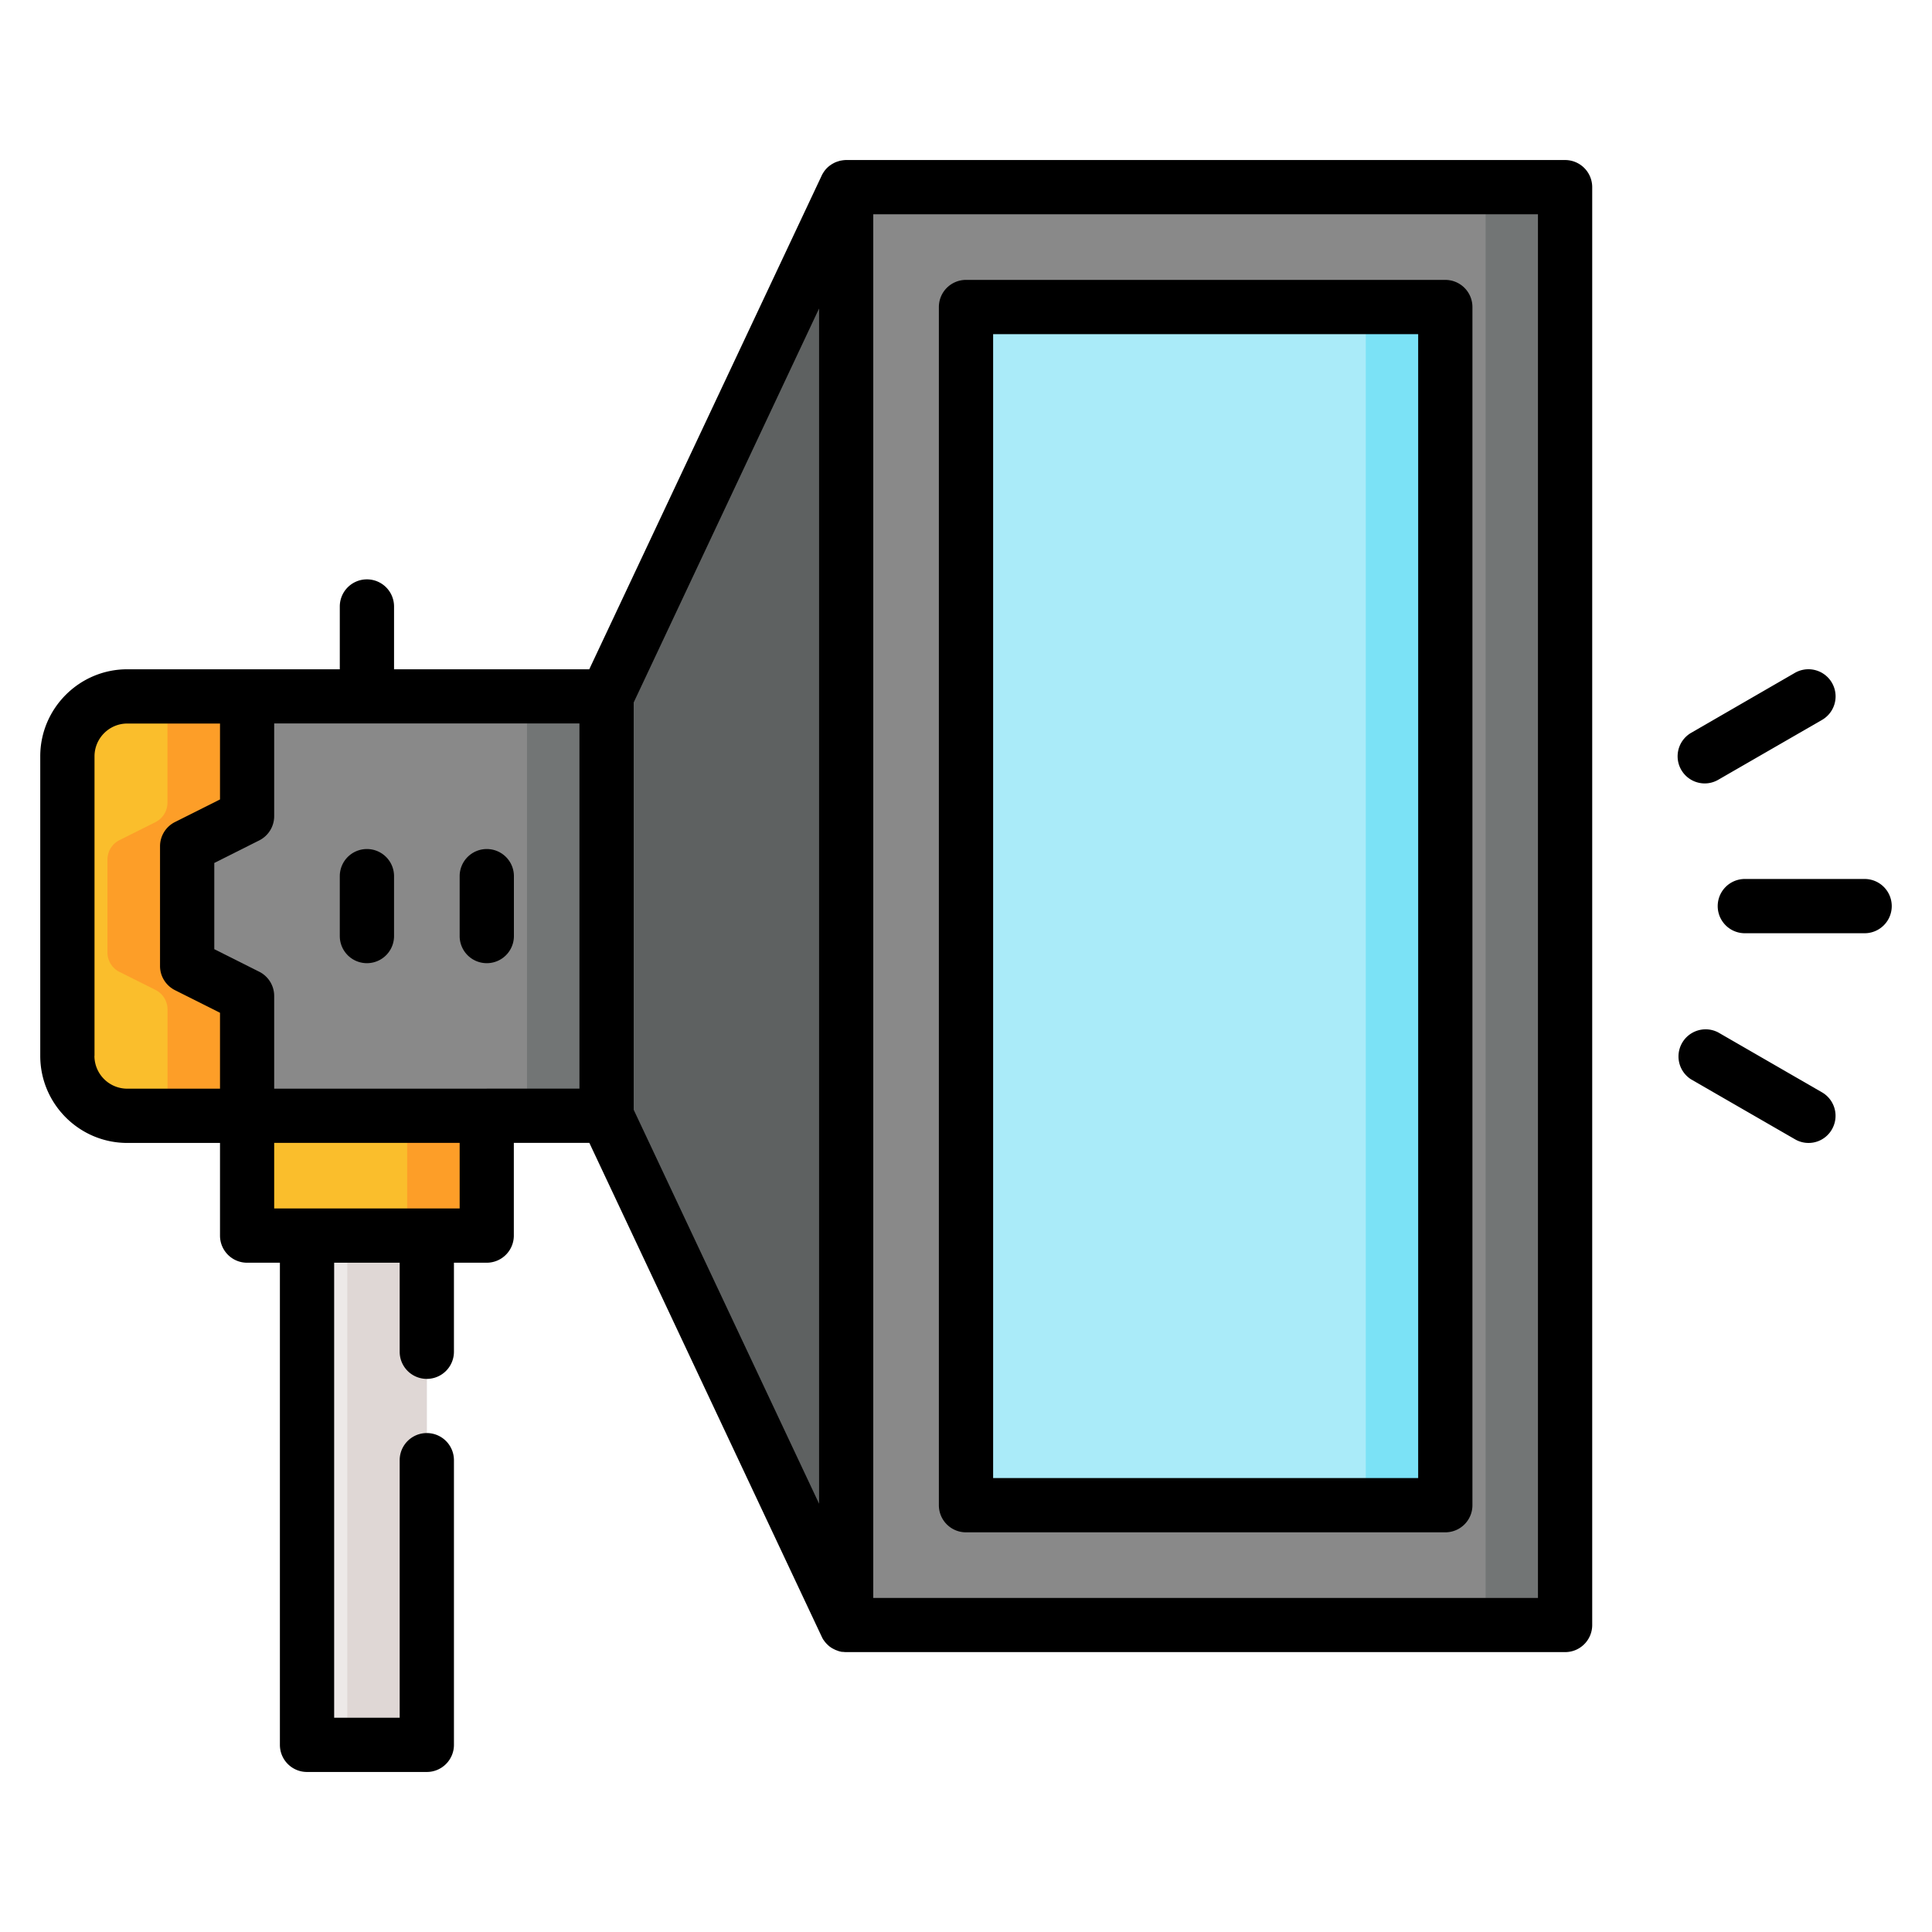 <svg width="24" height="24" fill="none" xmlns="http://www.w3.org/2000/svg">
  <defs/>
  <path d="M5.032 21.675h-.949a.27.27 0 01-.27-.27v-6.8h1.489v6.8a.27.27 0 01-.27.27z" fill="#EDE9E8"/>
  <path d="M4.314 14.605v6.8a.27.27 0 01-.25.269h.969a.27.27 0 00.269-.269v-6.8h-.988z" fill="#DFD7D5"/>
  <path d="M5.777 15.35H3.339a.27.27 0 01-.27-.27v-1.444h2.977v1.444a.27.27 0 01-.27.27z" fill="#FABE2C"/>
  <path d="M5.058 13.636v1.444a.27.27 0 01-.27.27h.988a.27.27 0 00.27-.27v-1.444h-.988z" fill="#FD9E28"/>
  <path d="M7.76 13.86H1.58a.744.744 0 01-.744-.744v-3.72c0-.412.333-.745.744-.745H7.76v5.21z" fill="#898989"/>
  <path d="M3.07 9.973V8.65H1.58a.744.744 0 00-.744.744v3.721c0 .412.333.745.744.745H3.07v-1.322a.27.27 0 00-.15-.241l-.446-.223a.27.27 0 01-.149-.241v-1.156a.27.27 0 01.15-.241l.446-.223a.27.27 0 00.149-.241z" fill="#FABE2C"/>
  <path d="M2.92 12.298l-.446-.223a.27.27 0 01-.149-.241v-1.156a.27.27 0 01.15-.241l.445-.223a.27.27 0 00.15-.241V8.65H2.08v1.322a.27.27 0 01-.149.241l-.446.223a.27.27 0 00-.15.241v1.155a.27.27 0 00.15.242l.446.223a.27.27 0 01.15.24v1.323h.987v-1.322a.27.27 0 00-.149-.241z" fill="#FD9E28"/>
  <path d="M6.547 8.651H7.76v5.21H6.547V8.65z" fill="#727575"/>
  <path d="M10.54 20.038L7.535 13.86V8.65l3.012-6.19.622-.136v17.861l-.629-.148z" fill="#5E6161"/>
  <path d="M10.512 19.917V2.595c0-.149.12-.27.27-.27h8.39c.15 0 .27.121.27.27v17.322a.27.27 0 01-.27.27h-8.39a.27.27 0 01-.27-.27z" fill="#898989"/>
  <path d="M19.173 2.325h-.988c.148 0 .27.121.27.27v17.322a.27.27 0 01-.27.27h.988a.27.27 0 00.27-.27V2.595a.27.27 0 00-.27-.27z" fill="#727575"/>
  <path d="M12 18.429V4.083c0-.149.12-.27.27-.27h5.414c.149 0 .27.121.27.27V18.43a.27.27 0 01-.27.27H12.27a.27.27 0 01-.269-.27z" fill="#AAEBF9"/>
  <path d="M17.685 3.814h-.989c.15 0 .27.12.27.27v14.345a.27.27 0 01-.27.27h.989a.27.27 0 00.27-.27V4.083a.27.27 0 00-.27-.27z" fill="#7BE2F6"/>
  <path d="M4.558 10.547a.337.337 0 00-.337.337v.744a.337.337 0 10.674 0v-.744a.337.337 0 00-.337-.337zM6.047 10.547a.337.337 0 00-.337.337v.744a.337.337 0 10.674 0v-.744a.337.337 0 00-.337-.337zM23.163 10.919h-1.488a.337.337 0 100 .674h1.488a.337.337 0 100-.674zM21.176 9.732a.334.334 0 00.168-.045l1.29-.744a.337.337 0 00-.338-.584l-1.289.745a.337.337 0 00.17.628zM22.633 13.569l-1.289-.744a.337.337 0 00-.337.583l1.29.744a.334.334 0 00.46-.123.337.337 0 00-.124-.46z" fill="#000"/>
  <path d="M19.442 1.988H10.504a.408.408 0 00-.052.006l-.017.003a1.401 1.401 0 00-.032.01l-.012.004a.305.305 0 00-.046.022l-.014.008-.013.009a.285.285 0 00-.014.01.32.32 0 00-.076.084l-.008.013a.406.406 0 00-.01.018c0 .003-.002.005-.003.007L7.32 8.314H4.895v-.78a.337.337 0 10-.674 0v.78h-1.15-.002-1.488C.985 8.314.5 8.8.5 9.395v3.721c0 .597.485 1.082 1.081 1.082h1.152v1.151c0 .186.15.337.337.337h.407v5.989c0 .186.15.337.337.337h1.488c.186 0 .337-.151.337-.337v-3.536a.337.337 0 10-.674 0v3.199h-.814v-5.652h.814v1.106a.337.337 0 00.674 0v-1.106h.407a.337.337 0 00.337-.337v-1.152h.938l2.886 6.133.002.004a.327.327 0 00.02.037l.003.003a.332.332 0 00.025.033l.009.01a.4.4 0 00.025.024l.005.005a.317.317 0 00.075.046l.005.003.04.015a.343.343 0 00.041.01h.013a.301.301 0 00.038.003h8.935c.185 0 .336-.15.336-.337V2.326a.337.337 0 00-.337-.338zM6.046 13.524h-2.64v-1.152a.337.337 0 00-.186-.301l-.558-.28V10.72l.558-.28a.337.337 0 00.186-.3V8.987h3.792v4.536H6.046zm-4.872-.408v-3.72c0-.225.183-.408.407-.408h1.152v.943l-.558.28a.337.337 0 00-.187.3v1.49c0 .127.073.243.187.3l.558.28v.943H1.58a.408.408 0 01-.407-.408zm4.535 1.896H3.406v-.815H5.71v.815zm2.163-6.286l2.303-4.894V18.68l-2.303-4.894V8.726zM19.105 19.85h-8.257V2.662h8.257V19.85z" fill="#000"/>
  <path d="M12 19.035h5.954c.186 0 .337-.15.337-.337V3.814a.337.337 0 00-.337-.337H12a.337.337 0 00-.337.337v14.884c0 .186.15.337.337.337zm.337-14.884h5.28v14.21h-5.28V4.151z" fill="#000"/>
</svg>
